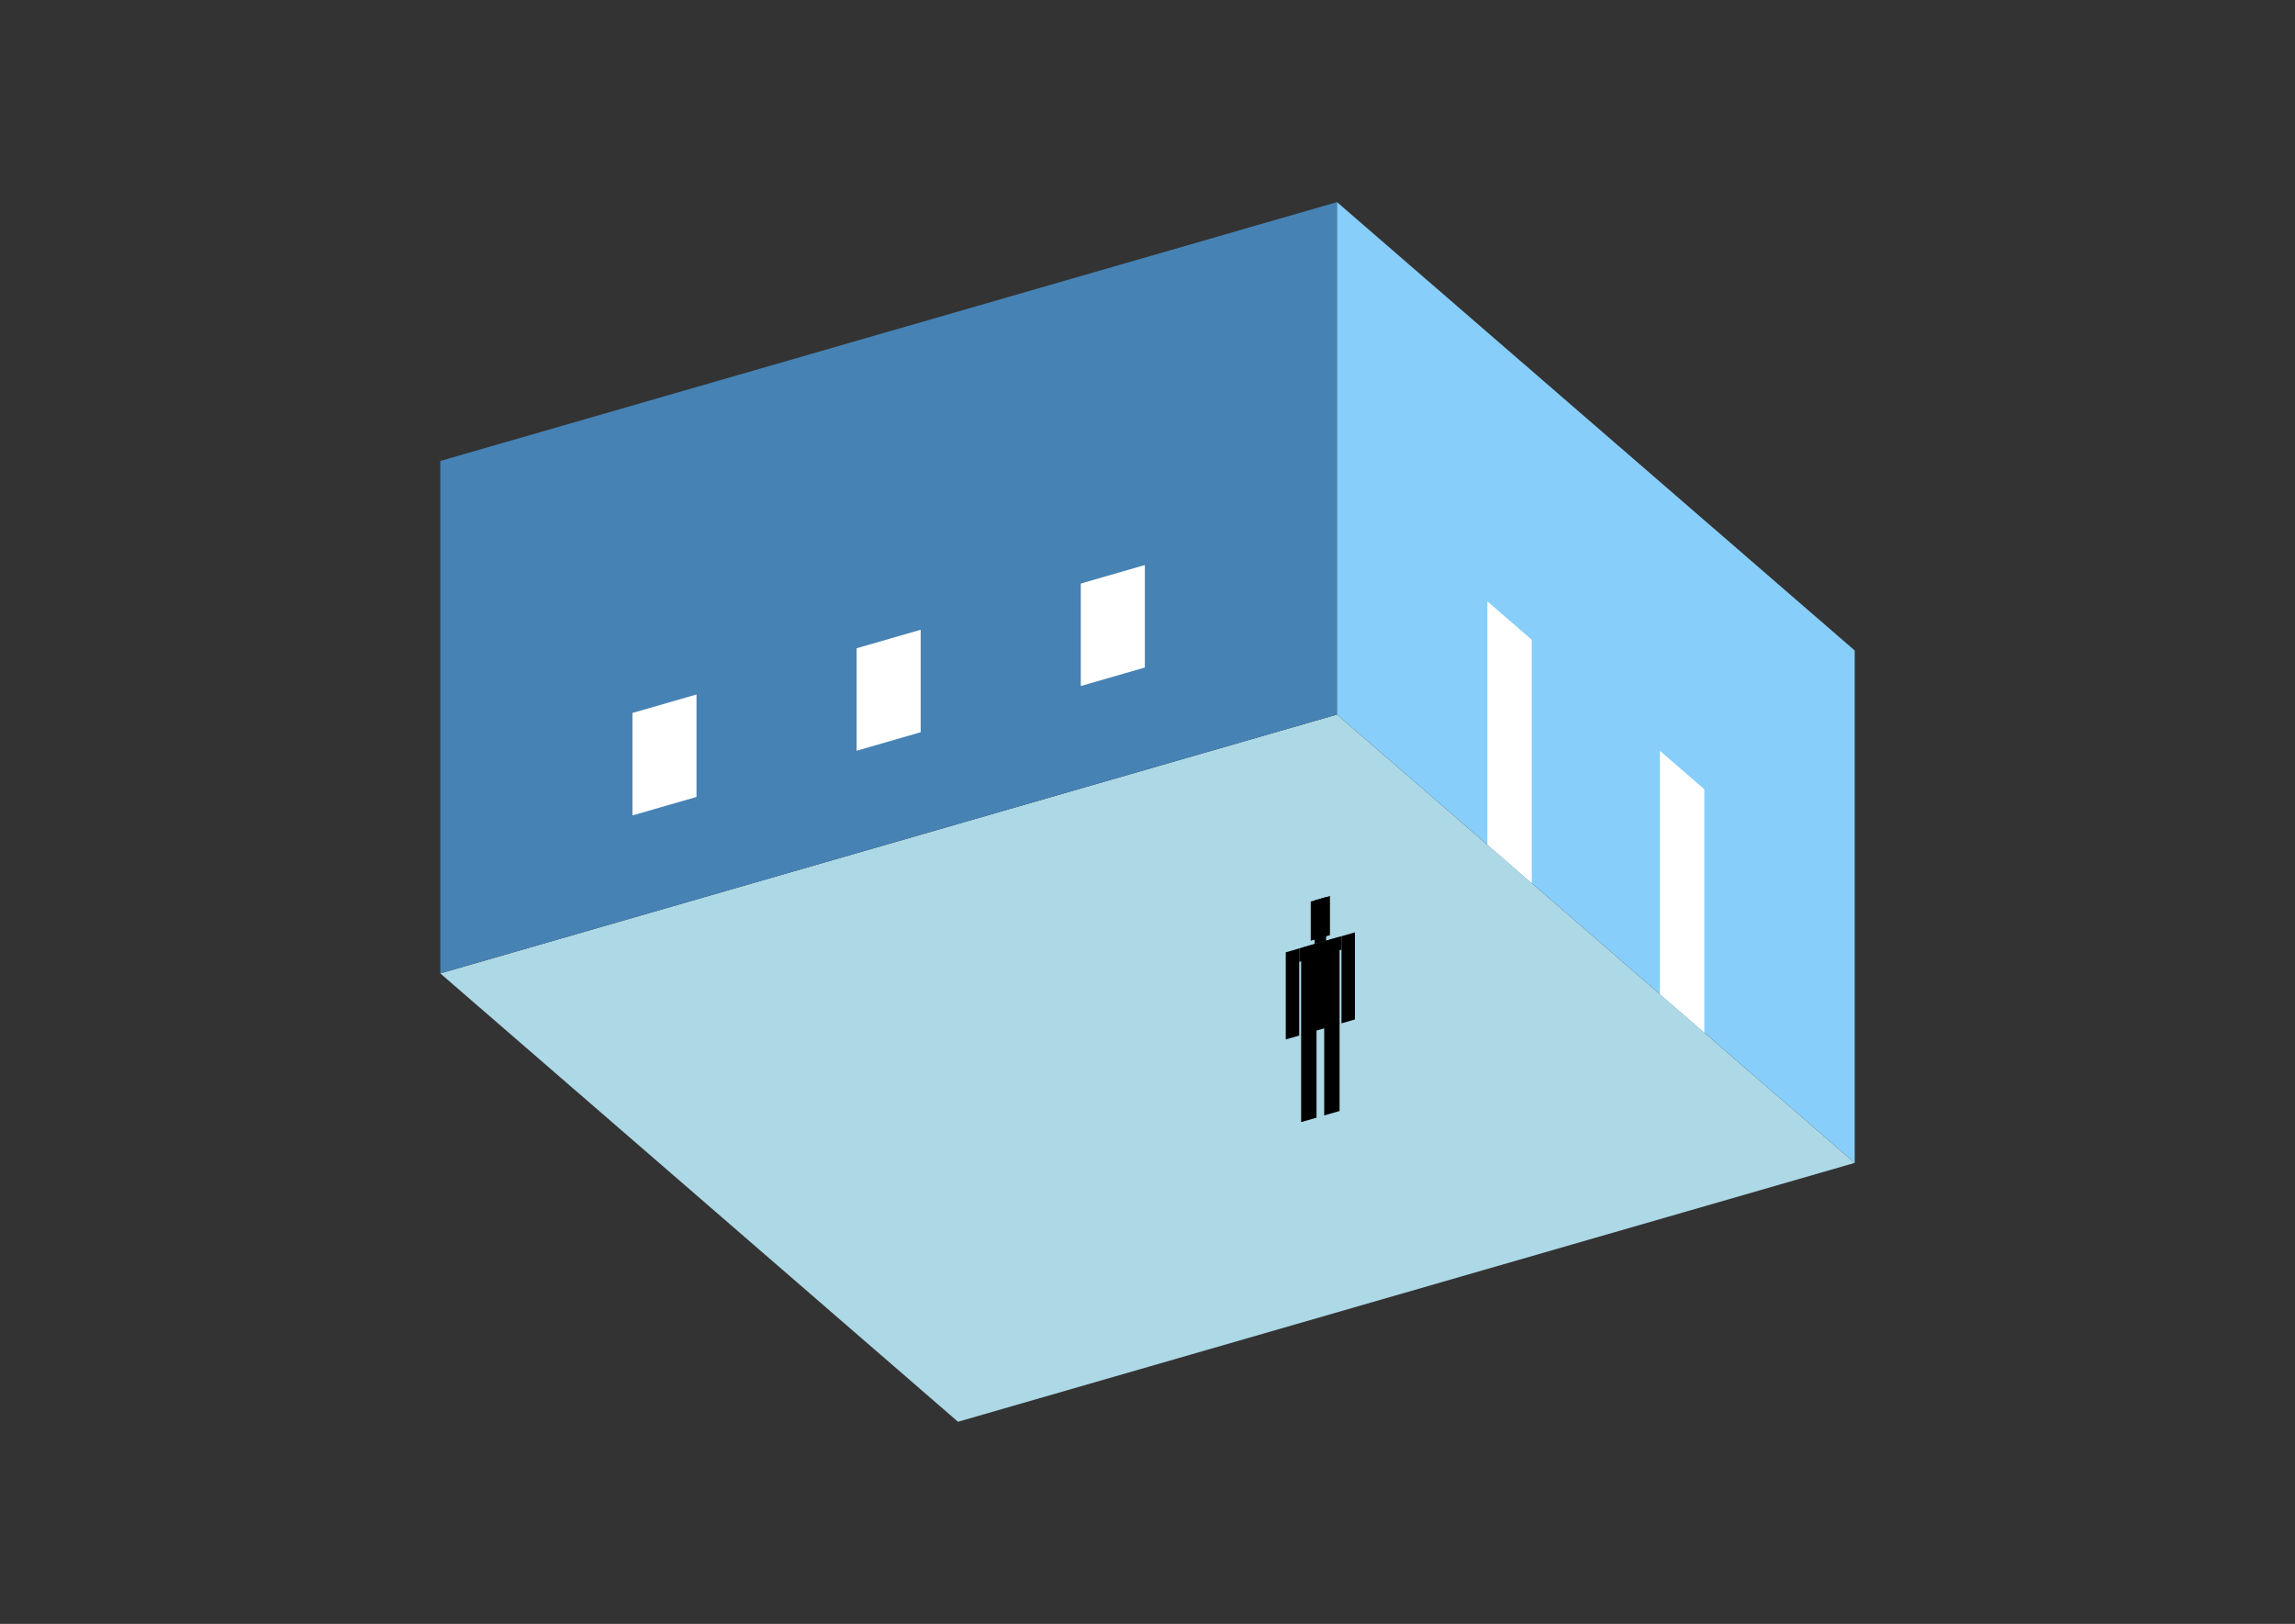 <?xml version="1.0" encoding="UTF-8"?>
<svg
  xmlns="http://www.w3.org/2000/svg"
  width="848"
  height="600"
  style="background-color:white"
>
  <rect width="100%" height="100%" fill="#333333" stroke="none"/>
  <polygon fill="lightblue" points="353.982,525.321 162.689,359.656 494.018,264.01 685.311,429.675" />
  <polygon fill="steelblue" points="162.689,359.656 162.689,170.325 494.018,74.679 494.018,264.01" />
  <polygon fill="lightskyblue" points="685.311,429.675 685.311,240.344 494.018,74.679 494.018,264.01" />
  <polygon fill="white" points="565.981,326.331 565.981,236.399 549.584,222.199 549.584,312.132" />
  <polygon fill="white" points="629.745,381.553 629.745,291.621 613.349,277.421 613.349,367.353" />
  <polygon fill="white" points="233.688,301.295 233.688,263.428 257.354,256.596 257.354,294.463" />
  <polygon fill="white" points="316.52,277.383 316.52,239.517 340.187,232.685 340.187,270.551" />
  <polygon fill="white" points="399.353,253.471 399.353,215.605 423.019,208.773 423.019,246.639" />
  <polygon fill="hsl(360.0,50.0%,50.111%)" points="480.77,414.6 480.77,382.091 486.45,380.452 486.45,412.96" />
  <polygon fill="hsl(360.0,50.0%,50.111%)" points="494.97,410.5 494.97,377.992 489.29,379.632 489.29,412.14" />
  <polygon fill="hsl(360.0,50.0%,50.111%)" points="475.09,384.053 475.09,351.867 480.06,350.432 480.06,382.618" />
  <polygon fill="hsl(360.0,50.0%,50.111%)" points="495.68,378.109 495.68,345.923 500.65,344.488 500.65,376.675" />
  <polygon fill="hsl(360.0,50.0%,50.111%)" points="480.06,355.402 480.06,350.432 495.68,345.923 495.68,350.893" />
  <polygon fill="hsl(360.0,50.0%,50.111%)" points="480.77,382.413 480.77,350.227 494.97,346.128 494.97,378.314" />
  <polygon fill="hsl(360.0,50.0%,50.111%)" points="484.32,347.593 484.32,333.109 491.42,331.06 491.42,345.543" />
  <polygon fill="hsl(360.0,50.0%,50.111%)" points="485.74,348.792 485.74,332.699 490,331.469 490,347.563" />
</svg>

